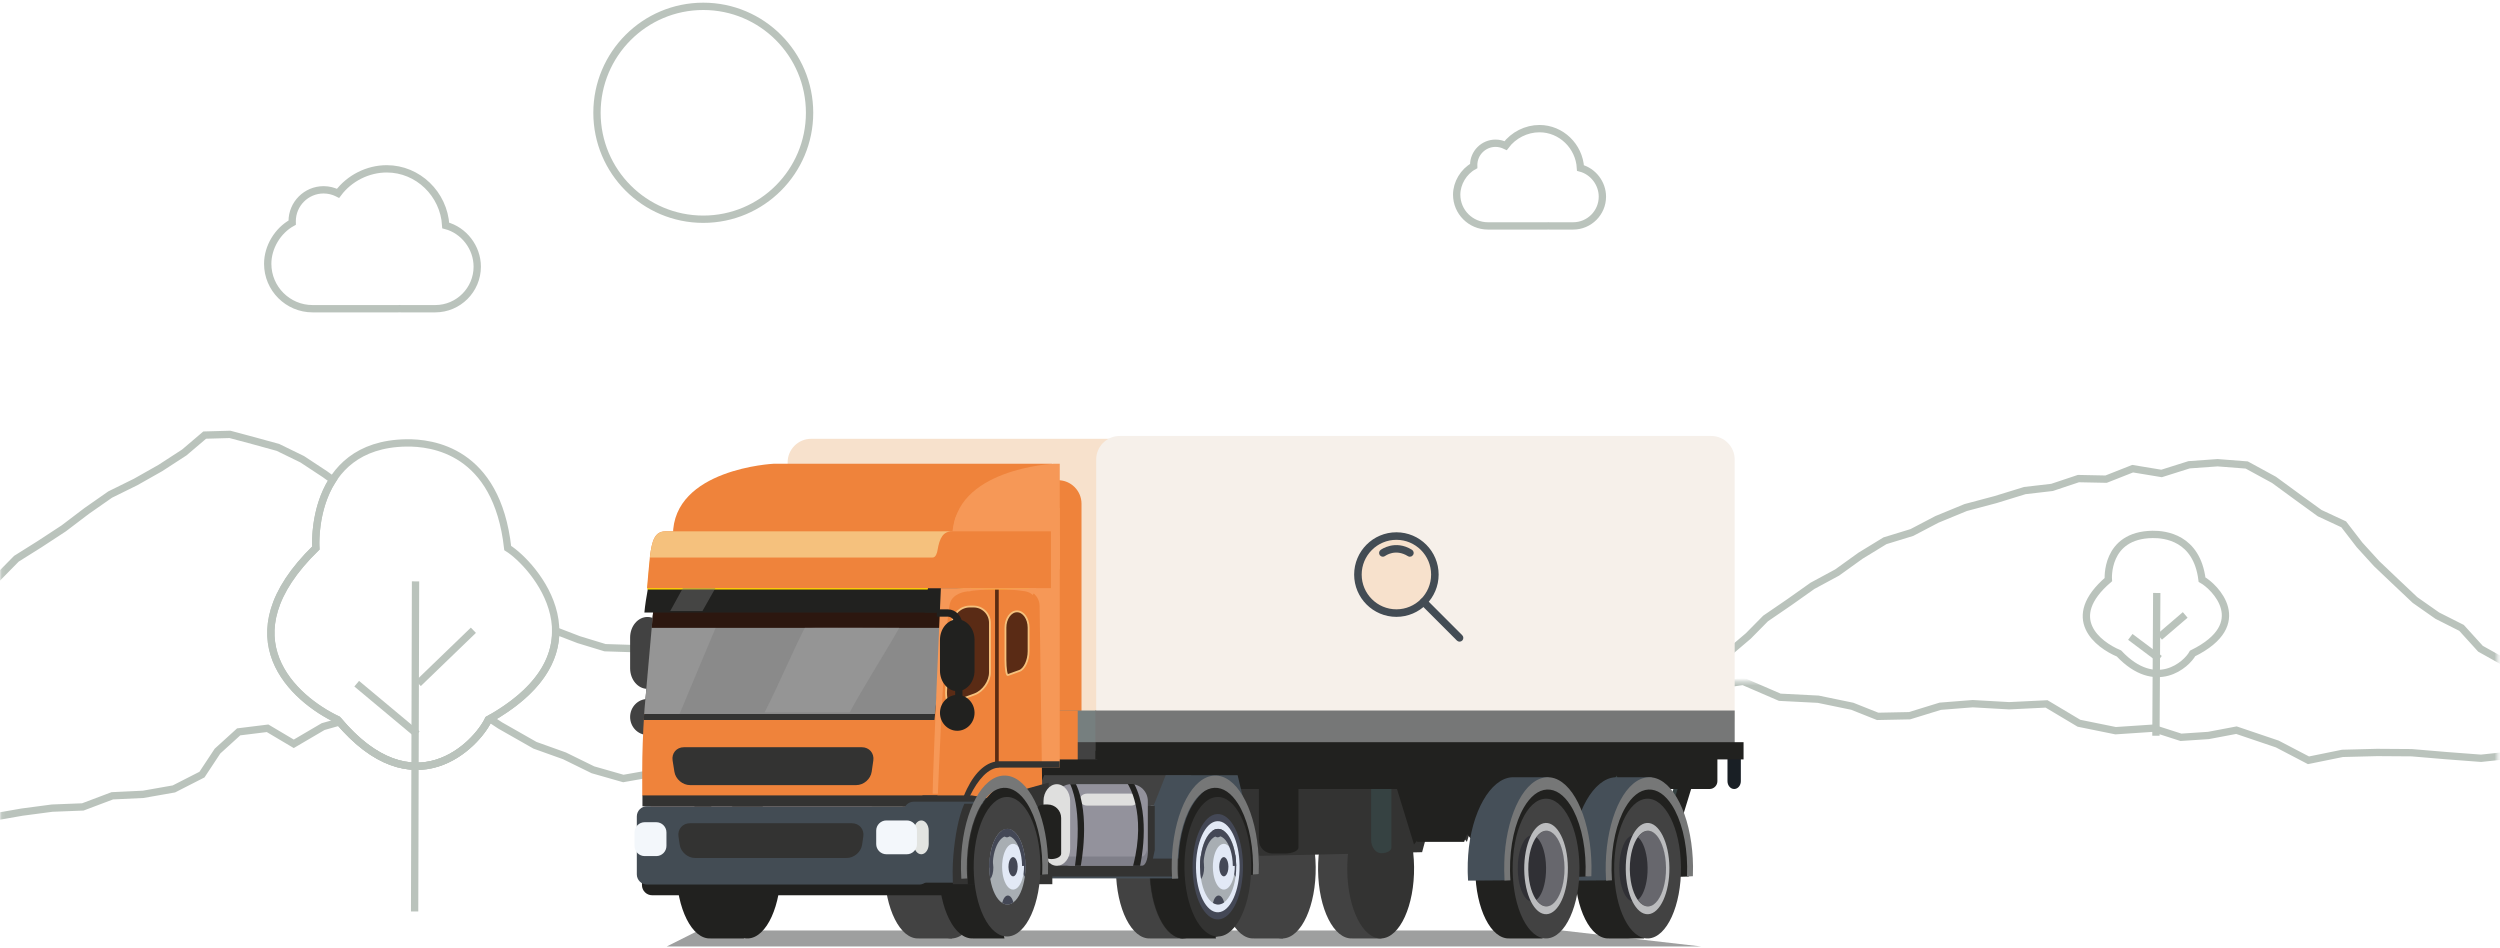 <?xml version="1.0" encoding="UTF-8"?>
<svg width="683px" height="259px" viewBox="0 0 683 259" version="1.1" xmlns="http://www.w3.org/2000/svg" xmlns:xlink="http://www.w3.org/1999/xlink">
    <!-- Generator: Sketch 47 (45396) - http://www.bohemiancoding.com/sketch -->
    <title>search_illustration</title>
    <desc>Created with Sketch.</desc>
    <defs>
        <polygon id="path-1" points="682.339 0 682.339 188.373 0.098 188.373 0.098 3.75565595e-14"></polygon>
        <polygon id="path-3" points="682.339 0.365 682.339 92.989 0.098 92.989 0.098 0.365 682.339 0.365"></polygon>
        <path d="M18.181,0.273 L12.241,0.273 C9.001,0.273 6.061,2.932 3.917,7.248 C2.257,10.584 1.072,14.912 0.588,19.766 L21.787,10.681 C22.429,10.693 23.072,10.707 23.715,10.72 C25.134,10.748 24.533,10.777 25.951,10.804 L25.951,0.273 L25.036,0.273 L18.181,0.273 L18.181,0.273 Z" id="path-5"></path>
    </defs>
    <g id="Style-Guide" stroke="none" stroke-width="1" fill="none" fill-rule="evenodd">
        <g id="FleetOps-Icons" transform="translate(-61, -776)">
            <g id="search_illustration" transform="translate(61, 777)">
                <g>
                    <g id="Group-134">
                        <g id="Group-9" transform="translate(570, 145)" stroke="#BAC3BC" stroke-width="2">
                            <path d="M5.998,12.357 C5.998,12.357 5.03,0.174 18.072,0.001 C21.457,-0.043 30.146,0.853 31.595,12.357 C34.975,14.203 45.44,24.427 29.019,32.522 C27.41,35.504 18.985,43.194 8.896,32.522 C3.101,30.108 -6.237,22.865 5.998,12.357 Z" id="Stroke-9-Copy"></path>
                            <path d="M19.225,16 L19,55" id="Stroke-13-Copy"></path>
                            <path d="M20,28 L27,22" id="Stroke-17-Copy"></path>
                            <path d="M20,34 L12,28" id="Stroke-21-Copy"></path>
                        </g>
                        <g id="Group-3" transform="translate(0, 89.4)">
                            <mask id="mask-2" fill="white">
                                <use xlink:href="#path-1"></use>
                            </mask>
                            <g id="Clip-2"></g>
                            <path d="M90.896,40.687 L88.785,39.161 L82.559,35.062 L75.937,31.832 L69.402,30.032 L62.825,28.273 L55.926,28.469 L50.351,33.211 L43.803,37.462 L37.069,41.271 L30.095,44.712 L23.672,49.197 L17.414,53.948 L10.831,58.259 L4.477,62.247 L-0.89,67.7 L-5.909,73.804 L-13.463,75.519 L-27.941,244.747 L327.199,255.978 L341.218,250.362 L350.008,255.978 L356.177,255.978 L362.345,255.978 L367.953,255.978 L375.803,255.978 L384.775,255.978 L397.966,255.978 L403.841,255.978 L410.57,255.978 L417.87,249.239 L425.15,245.87 L433,248.116 L443.094,255.978 L582.161,255.978 L592.255,255.978 L598.984,255.978 L607.956,255.978 L619.171,255.978 L628.143,250.362 L635.994,246.993 L652.816,246.993 L659.545,245.87 L669.639,243.624 L676.368,243.624 L693.191,244.747 L698.798,243.624 L710.013,241.378 L710.013,195.331 L706.46,102.922 L677.664,86.832 L672.496,81.141 L665.862,77.79 L659.782,73.526 L654.317,68.365 L649.301,63.598 L644.628,58.466 L640.299,52.847 L633.735,49.791 L627.905,45.562 L621.27,40.706 L613.807,36.636 L605.852,36.017 L598.067,36.575 L590.54,38.949 L582.644,37.642 L575.386,40.506 L567.825,40.351 L560.615,42.759 L553.183,43.624 L545.173,46.091 L537.022,48.262 L529.174,51.493 L522.319,55.083 L514.969,57.339 L508.296,61.419 L501.905,66.011 L495.164,69.65 L488.812,74.15 L482.35,78.572 L477.651,83.335 L472.487,87.729 L466.568,90.676 L459.203,92.035 L451.887,88.688 L444.461,85.216 L437.192,81.194 L431.406,76.778 L424.296,75.928 L417.623,74.34 L410.93,75.115 L403.648,74.832 L396.783,81.21 L389.769,86.994 L380.066,89.38 L373.052,89.407 L366.21,91.179 L359.191,89.843 L351.886,91.637 L344.616,93.367 L337.084,93.13 L327.965,91.505 L319.126,89.071 L311.221,88.421 L304.934,83.485 L299.075,78.042 L291.637,74.559 L284.17,77.826 L276.804,80.497 L271.706,83.915 L265.414,84.466 L259.515,89.36 L253.811,94.175 L247.349,97.778 L240.488,100.417 L233.583,102.786 L226.314,104.59 L219.362,101.292 L212.901,99.288 L206.322,97.909 L199.275,98.098 L193.619,93.383 L187.427,90.682 L180.11,88.704 L172.874,86.79 L165.296,86.549 L158.1,84.352 L151.82,81.937 C151.868,89.713 147.401,98.387 133.429,106.206 C130.133,113.14 112.88,131.017 92.218,106.206 C80.35,100.594 61.227,83.756 86.284,59.326 C86.284,59.326 85.558,48.965 90.896,40.687 Z" id="Combined-Shape" stroke="#BAC3BC" stroke-width="2" mask="url(#mask-2)"></path>
                        </g>
                        <g id="Group-6" transform="translate(0, 184.785)">
                            <mask id="mask-4" fill="white">
                                <use xlink:href="#path-3"></use>
                            </mask>
                            <g id="Clip-5"></g>
                            <path d="M92.749,11.45 L88.278,12.719 L80.257,17.426 L73.106,13.181 L65.205,14.16 L59.418,19.419 L55.18,25.835 L47.511,29.749 L39.122,31.226 L30.675,31.629 L22.627,34.666 L14.25,34.996 L6.003,36.088 L-7.24,38.406 L-16.617,37.717 L-22.333,37.211 L-22.333,132.517 L693.19,132.517 L693.19,18.182 L687.27,20.366 L677.824,21.376 L668.319,20.655 L658.853,19.856 L649.407,19.791 L639.96,20.036 L630.677,21.928 L622.163,17.479 L610.992,13.697 L603.351,15.145 L595.841,15.648 L588.116,13.163 L577.984,13.841 L567.972,11.806 L559.122,6.523 L548.897,7.027 L538.958,6.458 L530.079,7.16 L521.692,9.747 L512.977,9.927 L506.04,7.165 L496.726,5.239 L486.246,4.705 L476.198,0.365 L468.897,1.451 L461.753,3.749 L452.702,5.202 L444.646,10.365 L436.348,15.163 L428.298,20.319 L419.616,24.07 L411.017,27.438 L401.63,27.096 L393.117,25.008 L385.224,21.184 L377.593,15.173 L372.293,6.596 L363.728,1.799 L353.928,7.052 L346.045,14.412 L337.777,19.461 L330.423,25.415 L321.815,28.256 L312.468,28.952 L303.804,25.421 L295.947,20.601 L290.056,16.051 L284.201,11.969 L275.312,12.01 L266.483,16.158 L262.849,23.32 L257.449,28.771 L252.016,34.552 L241.002,35.375 L231.948,28.633 L224.119,29.119 L217.285,30.765 L209.178,29.408 L203.521,23.092 L195.272,23.14 L187.323,23.434 L179.02,25.356 L170.295,26.899 L161.982,24.521 L154.215,20.709 L146.165,17.828 L136.626,12.401 L133.866,10.574 C133.722,10.657 133.576,10.739 133.429,10.821 C130.161,17.695 113.175,35.326 92.749,11.45 Z" id="Combined-Shape" stroke="#BAC3BC" stroke-width="2" mask="url(#mask-4)"></path>
                        </g>
                        <path d="M86.284,148.726 C86.284,148.726 84.3,120.406 111.01,120.003 C117.942,119.899 135.737,121.983 138.704,148.726 C145.627,153.017 167.057,176.787 133.429,195.606 C130.133,202.54 112.88,220.417 92.218,195.606 C80.35,189.994 61.227,173.156 86.284,148.726 Z" id="Stroke-9" stroke="#BAC3BC" stroke-width="2"></path>
                        <g id="Group-14" transform="translate(113.273, 157.831)">
                            <path d="M0.669,0.071 L0.416,90.252" id="Fill-11" fill="#FEFEFE"></path>
                            <path d="M0.252,0 L0,90.181" id="Stroke-13" stroke="#BAC3BC" stroke-width="2"></path>
                        </g>
                        <g id="Group-18" transform="translate(113.273, 170.185)">
                            <path d="M0.559,15.17 L15.615,0.643" id="Fill-15" fill="#FEFEFE"></path>
                            <path d="M1,15.527 L16.056,1" id="Stroke-17" stroke="#BAC3BC" stroke-width="2"></path>
                        </g>
                        <g id="Group-22" transform="translate(96.45, 184.785)">
                            <path d="M17.382,14.436 L0.86,0.638" id="Fill-19" fill="#FEFEFE"></path>
                            <path d="M17.522,14.798 L1,1" id="Stroke-21" stroke="#BAC3BC" stroke-width="2"></path>
                        </g>
                        <path d="M221.176,29.812 C221.176,45.872 208.174,58.893 192.135,58.893 C176.099,58.893 163.096,45.872 163.096,29.812 C163.096,13.751 176.099,0.731 192.135,0.731 C208.174,0.731 221.176,13.751 221.176,29.812 Z" id="Stroke-23" stroke="#BAC3BC" stroke-width="2"></path>
                        <path d="M431.785,44.904 C431.436,38.925 426.513,34.145 420.58,34.145 C416.977,34.145 413.489,35.914 411.328,38.8 C411.277,38.776 411.225,38.757 411.174,38.733 C411.043,38.669 410.911,38.609 410.774,38.554 C410.698,38.524 410.623,38.497 410.547,38.47 C410.412,38.423 410.275,38.381 410.136,38.343 C410.06,38.324 409.984,38.302 409.907,38.284 C409.757,38.251 409.605,38.225 409.451,38.202 C409.383,38.192 409.318,38.179 409.251,38.171 C409.03,38.146 408.808,38.132 408.581,38.132 C405.289,38.132 402.609,40.813 402.609,44.11 C402.609,44.194 402.615,44.278 402.621,44.362 L402.621,44.364 C399.862,45.87 397.966,49.026 397.966,52.185 C397.966,56.891 401.789,60.719 406.488,60.719 L422.747,60.719 C422.817,60.719 422.885,60.716 422.955,60.71 L422.995,60.705 L423.084,60.71 C423.152,60.716 423.219,60.719 423.289,60.719 L429.794,60.719 C434.192,60.719 437.773,57.136 437.773,52.729 C437.773,49.082 435.234,45.812 431.785,44.904 Z" id="Stroke-25" stroke="#BAC3BC" stroke-width="2"></path>
                        <path d="M121.773,60.598 C121.27,51.999 114.191,45.126 105.659,45.126 C100.478,45.126 95.461,47.67 92.354,51.822 C92.282,51.784 92.207,51.758 92.134,51.724 C91.944,51.632 91.753,51.545 91.559,51.467 C91.449,51.423 91.34,51.385 91.231,51.347 C91.037,51.278 90.841,51.218 90.64,51.165 C90.531,51.134 90.421,51.104 90.31,51.078 C90.096,51.03 89.877,50.993 89.655,50.959 C89.559,50.945 89.464,50.927 89.367,50.916 C89.05,50.881 88.73,50.858 88.405,50.858 C83.669,50.858 79.819,54.715 79.819,59.457 C79.819,59.578 79.826,59.697 79.833,59.817 L79.833,59.822 C75.865,61.987 73.14,66.525 73.14,71.068 C73.14,77.836 78.637,83.341 85.394,83.341 L108.776,83.341 C108.876,83.341 108.975,83.336 109.073,83.328 L109.133,83.32 L109.26,83.328 C109.358,83.336 109.456,83.341 109.554,83.341 L118.908,83.341 C125.235,83.341 130.383,78.186 130.383,71.851 C130.383,66.606 126.731,61.903 121.773,60.598 Z" id="Stroke-27" stroke="#BAC3BC" stroke-width="2"></path>
                        <polygon id="Fill-29" fill="#767777" opacity="0.7" points="182.146 257.578 464.802 257.578 426.65 253.195 190.871 253.199"></polygon>
                        <path d="M181.61,181.581 C181.61,184.669 179.481,187.196 176.879,187.196 C174.278,187.196 172.149,184.669 172.149,181.581 L172.149,173.171 C172.149,170.083 174.278,167.556 176.879,167.556 C179.481,167.556 181.61,170.083 181.61,173.171 L181.61,181.581 Z" id="Fill-31" fill="#424242"></path>
                        <path d="M181.61,194.88 C181.61,197.58 179.481,199.79 176.879,199.79 C174.278,199.79 172.149,197.58 172.149,194.88 C172.149,192.179 174.278,189.969 176.879,189.969 C179.481,189.969 181.61,192.179 181.61,194.88" id="Fill-33" fill="#424242"></path>
                        <path d="M313.776,217.213 C308.736,217.469 304.749,226.221 304.872,236.759 C304.993,247.3 309.179,255.637 314.22,255.38 L323.36,255.38 L318.123,231.249 L313.776,217.213 Z" id="Fill-35" fill="#424242"></path>
                        <path d="M332.266,235.832 C332.143,225.294 327.957,216.956 322.917,217.213 C317.877,217.468 313.889,226.222 314.012,236.759 C314.134,247.301 318.32,255.637 323.361,255.38 C328.401,255.125 332.388,246.373 332.266,235.832" id="Fill-37" fill="#333332"></path>
                        <path d="M342.126,217.213 C337.086,217.469 333.098,226.221 333.221,236.759 C333.343,247.3 337.529,255.637 342.57,255.38 L350.543,255.38 L346.473,231.249 L342.126,217.213 Z" id="Fill-39" fill="#424242"></path>
                        <path d="M359.448,235.832 C359.326,225.294 355.14,216.956 350.099,217.213 C345.059,217.468 341.072,226.222 341.195,236.759 C341.317,247.301 345.502,255.637 350.543,255.38 C355.584,255.125 359.57,246.373 359.448,235.832" id="Fill-41" fill="#424242"></path>
                        <path d="M369.003,217.213 C363.963,217.469 359.975,226.221 360.098,236.759 C360.22,247.3 364.406,255.637 369.446,255.38 L377.42,255.38 L373.349,231.249 L369.003,217.213 Z" id="Fill-43" fill="#424242"></path>
                        <path d="M386.325,235.832 C386.203,225.294 382.016,216.956 376.976,217.213 C371.936,217.468 367.949,226.222 368.071,236.759 C368.193,247.301 372.379,255.637 377.42,255.38 C382.46,255.125 386.447,246.373 386.325,235.832" id="Fill-45" fill="#333332"></path>
                        <path d="M340.169,235.549 C340.047,225.012 335.86,216.674 330.82,216.931 C325.78,217.186 321.792,225.939 321.915,236.476 C322.037,247.018 326.223,255.355 331.264,255.098 C336.304,254.843 340.291,246.091 340.169,235.549" id="Fill-47" fill="#333332"></path>
                        <polygon id="Fill-49" fill="#333332" points="415.968 225.73 413.279 229.004 411.494 223.185 409.671 217.246 407.02 208.606 404.206 217.78 401.948 225.133 400.758 229.004 398.073 225.73 399.919 219.713 401.909 213.216 405.205 202.472 407.02 204.688 408.833 202.472 412.007 212.816 413.712 218.369"></polygon>
                        <polygon id="Fill-51" fill="#333332" points="444.088 225.73 441.399 229.004 439.614 223.185 437.791 217.246 435.14 208.606 432.326 217.78 430.068 225.133 428.878 229.004 426.193 225.73 428.039 219.713 430.029 213.216 433.325 202.472 435.14 204.688 436.952 202.472 440.127 212.816 441.832 218.369"></polygon>
                        <polygon id="Fill-53" fill="#364242" points="465.372 208.897 462.683 212.173 462.096 210.518 464.718 212.173 462.683 208.606 459.867 217.78 457.61 225.133 456.422 229.004 453.735 225.729 455.582 219.713 457.57 213.217 460.867 202.471 462.683 204.687 464.495 202.471 467.668 212.816 465.991 213.168"></polygon>
                        <path d="M221.596,202.154 C218.068,202.154 215.182,199.264 215.182,195.732 L215.182,125.304 C215.182,121.773 218.068,118.882 221.596,118.882 L431.608,118.882 C435.134,118.882 438.021,121.773 438.021,125.304 L438.021,195.732 C438.021,199.264 435.134,202.154 431.608,202.154 L221.596,202.154 Z" id="Fill-55" fill="#F7E1CC"></path>
                        <path d="M271.185,200.062 C267.658,200.062 264.772,197.172 264.772,193.639 L264.772,136.615 C264.772,133.082 267.658,130.192 271.185,130.192 L289.056,130.192 C292.583,130.192 295.469,133.082 295.469,136.615 L295.469,193.639 C295.469,197.172 292.583,200.062 289.056,200.062 L271.185,200.062 Z" id="Fill-57" fill="#EF833B"></path>
                        <polygon id="Fill-59" fill="#767F7F" points="246.216 204.118 300.048 204.118 300.048 193.113 246.216 193.113"></polygon>
                        <path d="M321.415,204.118 L321.415,222.253 C321.415,223.43 322.376,224.394 323.553,224.394 L442.609,224.394 C443.783,224.394 444.747,223.43 444.747,222.253 L444.747,205.153" id="Fill-61" fill="#21211F"></path>
                        <polygon id="Fill-62" fill="#333332" points="394.162 210.868 390.41 224.81 388.52 231.816 344.104 232.822 334.547 210.868"></polygon>
                        <path d="M374.585,228.411 C374.585,230.437 375.83,232.095 377.352,232.095 C378.874,232.095 380.119,231.43 380.119,230.616 L380.119,225.453 L380.119,214.556 C380.119,212.529 378.874,210.872 377.352,210.872 C375.83,210.872 374.585,212.529 374.585,214.556 L374.585,228.411 Z" id="Fill-63" fill="#364242"></path>
                        <path d="M281.226,204.118 L281.226,212.416 C281.226,213.594 282.188,214.557 283.363,214.557 L467.053,214.557 C468.23,214.557 469.192,213.594 469.192,212.416 L469.192,205.153" id="Fill-64" fill="#21211F"></path>
                        <path d="M383.711,204.118 L383.711,212.416 C383.711,213.594 384.673,214.557 385.848,214.557 L457.67,214.557 C458.845,214.557 460.076,213.633 460.404,212.502 L462.537,205.153" id="Fill-65" fill="#21211F"></path>
                        <path d="M471.948,204.118 L471.948,212.416 C471.948,213.594 472.769,214.557 473.774,214.557 C474.777,214.557 475.599,213.594 475.599,212.416 L475.599,205.153" id="Fill-66" fill="#191F25"></path>
                        <path d="M305.896,201.377 C302.369,201.377 299.483,198.488 299.483,194.954 L299.483,124.527 C299.483,120.995 302.369,118.106 305.896,118.106 L467.504,118.106 C471.032,118.106 473.917,120.995 473.917,124.527 L473.917,194.954 C473.917,198.488 471.032,201.377 467.504,201.377 L305.896,201.377 Z" id="Fill-67" fill="#F6F0EA"></path>
                        <polygon id="Fill-68" fill="#21211F" points="388.991 226.437 386.303 229.713 384.221 222.918 382.429 217.083 379.173 206.463 382.636 207.256 384.832 212.88 386.529 218.417"></polygon>
                        <polygon id="Fill-69" fill="#21211F" points="400 229.004 409.06 205.688 380.066 205.756 383.323 216.374 385.115 222.21 387.198 229.004"></polygon>
                        <polygon id="Fill-70" fill="#21211F" points="417.76 225.73 415.071 229.004 413.287 223.185 411.464 217.246 408.813 208.606 405.998 217.78 403.741 225.133 402.551 229.004 399.865 225.73 401.712 219.713 403.702 213.216 406.997 202.472 408.813 204.688 410.625 202.472 413.799 212.816 415.504 218.369"></polygon>
                        <polygon id="Fill-71" fill="#21211F" points="464.718 205.755 461.26 217.034 459.059 224.205 457.587 229.004 454.897 225.729 456.937 219.076 458.905 212.659 462.032 202.472"></polygon>
                        <polygon id="Fill-72" fill="#21211F" points="445.677 225.73 442.988 229.004 441.156 223.027 439.337 217.096 436.328 207.294 433.387 216.893 431.193 224.033 429.67 229.004 426.979 225.73 429.059 218.96 431.025 212.55 434.114 202.472 436.328 205.174 438.542 202.472 441.681 212.706 443.385 218.26"></polygon>
                        <path d="M441.683,210.868 C440.817,212.149 439.552,214.168 438.858,215.802 L441.156,223.027 C441.77,221.221 443.005,219.068 443.867,217.717 L441.683,210.868 Z" id="Fill-73" fill="#364242"></path>
                        <polygon id="Fill-74" fill="#21211F" points="353.94 209.459 466.731 209.459 466.731 206.467 353.94 206.467"></polygon>
                        <path d="M411.95,217.213 C406.91,217.469 402.922,226.221 403.045,236.759 C403.167,247.3 407.353,255.637 412.394,255.38 L421.437,255.38 L411.95,217.213" id="Fill-75" fill="#21211F"></path>
                        <path d="M423.201,211.343 L418.484,214.702 C416.093,214.825 416.584,216.642 414.863,219.595 C414.054,220.985 413.347,222.63 412.771,224.465 C411.655,228.008 411.027,232.267 411.079,236.82 C411.091,237.732 411.128,238.629 411.191,239.508 L401.075,239.588 C401.031,238.918 401.002,238.231 400.985,237.54 C400.981,237.327 400.976,237.112 400.974,236.899 C400.956,235.429 401,233.988 401.102,232.581 C401.945,220.826 407.216,211.649 413.092,211.352 L423.201,211.343 Z" id="Fill-76" fill="#454F58"></path>
                        <path d="M439.148,217.213 C434.108,217.469 430.121,226.221 430.243,236.759 C430.365,247.3 434.551,255.637 439.592,255.38 L449.173,255.38 C449.173,255.38 441.627,221.763 441.627,221.483 C441.627,221.204 439.148,217.213 439.148,217.213" id="Fill-77" fill="#21211F"></path>
                        <path d="M451.405,211.343 L446.688,214.702 C444.297,214.825 444.788,216.642 443.067,219.595 C442.258,220.985 441.552,222.63 440.975,224.465 C439.859,228.008 439.231,232.267 439.283,236.82 C439.295,237.732 439.332,238.629 439.395,239.508 L429.279,239.588 C429.235,238.918 429.206,238.231 429.189,237.54 C429.185,237.327 429.18,237.112 429.178,236.899 C429.16,235.429 429.204,233.988 429.306,232.581 C430.149,220.826 435.42,211.649 441.296,211.352 L451.405,211.343 Z" id="Fill-78" fill="#454F58"></path>
                        <path d="M429.502,218.947 C427.716,216.172 425.495,212.905 423.103,213.027 C420.71,213.149 417.069,216.639 415.351,219.592 C412.974,223.672 411.487,229.911 411.567,236.819 C411.578,237.732 411.595,240.327 411.658,241.203 L414.086,241.08 C414.006,240.209 413.979,237.613 413.969,236.696 C413.864,227.561 417.331,219.949 421.703,219.727 C426.072,219.504 429.715,226.755 429.822,235.891 C429.832,236.807 429.806,237.709 429.746,238.589 L433.634,238.465 C433.675,237.583 433.692,236.682 433.683,235.77 C433.601,228.861 431.97,222.781 429.502,218.947" id="Fill-79" fill="#21211F"></path>
                        <path d="M431.508,235.832 C431.386,225.294 427.199,216.956 422.159,217.213 C417.119,217.468 413.131,226.222 413.255,236.759 C413.377,247.301 417.562,255.637 422.604,255.38 C427.644,255.125 431.631,246.373 431.508,235.832" id="Fill-80" fill="#424242"></path>
                        <path d="M422.548,250.72 C418.744,250.914 415.575,244.6 415.483,236.646 C415.39,228.693 418.41,222.066 422.213,221.873 C426.018,221.681 429.188,227.992 429.28,235.945 C429.373,243.899 426.354,250.527 422.548,250.72" id="Fill-81" fill="#424242"></path>
                        <path d="M427.532,236.048 C427.544,237.098 427.482,238.111 427.352,239.07 C426.921,242.313 425.752,244.93 424.237,246.049 C423.757,246.403 423.242,246.608 422.707,246.636 C422.172,246.663 421.655,246.509 421.168,246.205 C419.648,245.258 418.429,242.82 417.911,239.682 C417.749,238.697 417.654,237.648 417.642,236.55 C417.629,235.453 417.698,234.395 417.837,233.395 C418.286,230.182 419.46,227.609 420.972,226.522 C421.442,226.182 421.944,225.985 422.466,225.958 C422.989,225.931 423.495,226.077 423.971,226.369 C425.529,227.315 426.772,229.821 427.281,233.042 C427.432,233.988 427.519,234.998 427.532,236.048" id="Fill-82" fill="#67676D"></path>
                        <path d="M422.387,236.069 C422.398,236.985 422.351,237.871 422.252,238.711 C421.918,241.542 421.008,243.826 419.822,244.796 C419.449,245.105 419.046,245.282 418.627,245.305 C418.209,245.326 417.805,245.19 417.423,244.922 C416.235,244.088 415.277,241.952 414.869,239.209 C414.74,238.346 414.665,237.43 414.653,236.47 C414.642,235.51 414.696,234.586 414.802,233.711 C415.149,230.906 416.064,228.661 417.246,227.716 C417.612,227.422 418.004,227.25 418.414,227.23 C418.822,227.209 419.218,227.339 419.591,227.595 C420.81,228.426 421.786,230.623 422.189,233.441 C422.308,234.267 422.376,235.152 422.387,236.069" id="Fill-83" fill="#303035"></path>
                        <path d="M419.323,236.236 C419.325,236.503 419.309,236.761 419.277,237.006 C419.167,237.83 418.87,238.495 418.483,238.778 C418.361,238.868 418.229,238.921 418.093,238.927 C417.957,238.933 417.826,238.894 417.701,238.816 C417.314,238.573 417.004,237.951 416.871,237.153 C416.83,236.903 416.806,236.635 416.803,236.355 C416.799,236.077 416.817,235.807 416.853,235.554 C416.967,234.736 417.266,234.082 417.652,233.807 C417.771,233.722 417.899,233.671 418.032,233.665 C418.165,233.659 418.294,233.696 418.414,233.771 C418.813,234.013 419.129,234.652 419.259,235.47 C419.297,235.712 419.319,235.969 419.323,236.236" id="Fill-84" fill="#303035"></path>
                        <path d="M434.569,231.388 C433.455,219.731 428.454,211.054 422.578,211.353 C416.702,211.652 411.908,220.827 411.065,232.583 C410.963,233.986 410.92,235.431 410.937,236.9 C410.948,237.808 410.982,238.708 411.039,239.588 L412.65,239.506 C412.587,238.629 412.549,237.731 412.539,236.819 C412.458,229.911 413.946,223.672 416.322,219.592 C418.042,216.639 420.224,214.824 422.616,214.703 C425.01,214.581 427.23,216.172 429.016,218.947 C431.484,222.781 433.115,228.861 433.196,235.769 C433.206,236.682 433.189,237.584 433.146,238.465 L431.933,238.526 L434.759,238.383 C434.794,237.497 434.808,236.596 434.797,235.688 C434.78,234.218 434.703,232.78 434.569,231.388" id="Fill-85" fill="#767777"></path>
                        <path d="M424.12,246.043 C423.641,246.396 423.126,246.603 422.591,246.63 C422.056,246.658 421.539,246.503 421.053,246.2 C419.533,245.252 418.314,242.814 417.796,239.677 C417.633,238.692 417.539,237.643 417.527,236.545 C417.513,235.446 417.584,234.388 417.723,233.389 C418.17,230.176 419.345,227.603 420.858,226.516 C421.326,226.176 421.829,225.979 422.351,225.952 C422.874,225.926 423.38,226.072 423.856,226.364 C425.413,227.307 426.657,229.815 427.167,233.036 C427.317,233.983 427.404,234.993 427.416,236.043 C427.428,237.092 427.367,238.106 427.237,239.065 C426.807,242.308 425.637,244.924 424.12,246.043 M422.236,223.83 C418.949,223.997 416.339,229.725 416.419,236.599 C416.498,243.474 419.238,248.93 422.526,248.764 C425.815,248.596 428.424,242.868 428.345,235.992 C428.264,229.119 425.524,223.663 422.236,223.83" id="Fill-86" fill="#BBBCBE"></path>
                        <polygon id="Fill-87" fill="#21211F" points="313.377 213.195 304.018 213.195 299.886 205.978 317.511 205.978"></polygon>
                        <polygon id="Fill-88" fill="#21211F" points="322.203 208.823 298.216 208.823 296.945 205.689 323.475 205.689"></polygon>
                        <path d="M457.238,218.947 C455.453,216.172 453.231,212.905 450.839,213.027 C448.446,213.149 444.805,216.639 443.087,219.592 C440.711,223.672 439.222,229.911 439.303,236.819 C439.313,237.732 439.331,240.327 439.393,241.203 L441.822,241.08 C441.743,240.209 441.716,237.613 441.704,236.696 C441.599,227.561 445.068,219.949 449.438,219.727 C453.809,219.504 457.45,226.755 457.557,235.891 C457.568,236.807 457.542,237.709 457.483,238.589 L461.37,238.465 C461.412,237.583 461.428,236.682 461.418,235.77 C461.338,228.861 459.707,222.781 457.238,218.947" id="Fill-89" fill="#21211F"></path>
                        <path d="M459.244,235.832 C459.123,225.294 454.936,216.956 449.896,217.213 C444.856,217.468 440.868,226.222 440.991,236.759 C441.113,247.301 445.299,255.637 450.34,255.38 C455.38,255.125 459.366,246.373 459.244,235.832" id="Fill-90" fill="#424242"></path>
                        <path d="M450.285,250.72 C446.481,250.914 443.311,244.6 443.218,236.646 C443.126,228.693 446.146,222.066 449.95,221.873 C453.754,221.681 456.924,227.992 457.016,235.945 C457.108,243.899 454.089,250.527 450.285,250.72" id="Fill-91" fill="#424242"></path>
                        <path d="M455.268,236.048 C455.281,237.098 455.218,238.111 455.089,239.07 C454.658,242.313 453.488,244.93 451.972,246.049 C451.493,246.403 450.978,246.608 450.442,246.636 C449.907,246.663 449.391,246.509 448.904,246.205 C447.385,245.258 446.165,242.82 445.648,239.682 C445.484,238.697 445.39,237.648 445.379,236.55 C445.365,235.453 445.435,234.395 445.574,233.395 C446.022,230.182 447.197,227.609 448.708,226.522 C449.177,226.182 449.681,225.985 450.202,225.958 C450.725,225.931 451.231,226.077 451.707,226.369 C453.265,227.315 454.508,229.821 455.018,233.042 C455.168,233.988 455.255,234.998 455.268,236.048" id="Fill-92" fill="#67676D"></path>
                        <path d="M450.124,236.069 C450.135,236.985 450.088,237.871 449.987,238.711 C449.654,241.542 448.744,243.826 447.559,244.796 C447.184,245.105 446.783,245.282 446.363,245.305 C445.945,245.326 445.541,245.19 445.16,244.922 C443.97,244.088 443.014,241.952 442.604,239.209 C442.476,238.346 442.401,237.43 442.39,236.47 C442.379,235.51 442.431,234.586 442.539,233.711 C442.886,230.906 443.8,228.661 444.982,227.716 C445.349,227.422 445.741,227.25 446.149,227.23 C446.558,227.209 446.955,227.339 447.327,227.595 C448.546,228.426 449.522,230.623 449.924,233.441 C450.043,234.267 450.113,235.152 450.124,236.069" id="Fill-93" fill="#303035"></path>
                        <path d="M447.058,236.236 C447.062,236.503 447.046,236.761 447.014,237.006 C446.902,237.83 446.605,238.495 446.219,238.778 C446.097,238.868 445.965,238.921 445.829,238.927 C445.692,238.933 445.561,238.894 445.438,238.816 C445.051,238.573 444.74,237.951 444.608,237.153 C444.566,236.903 444.543,236.635 444.539,236.355 C444.536,236.077 444.554,235.807 444.59,235.554 C444.703,234.736 445.003,234.082 445.388,233.807 C445.507,233.722 445.635,233.671 445.769,233.665 C445.902,233.659 446.03,233.696 446.151,233.771 C446.548,234.013 446.865,234.652 446.994,235.47 C447.034,235.712 447.055,235.969 447.058,236.236" id="Fill-94" fill="#303035"></path>
                        <path d="M462.305,231.388 C461.19,219.731 456.189,211.054 450.314,211.353 C444.437,211.652 439.645,220.827 438.801,232.583 C438.699,233.986 438.656,235.431 438.674,236.9 C438.684,237.808 438.718,238.708 438.776,239.588 L440.386,239.506 C440.323,238.629 440.285,237.731 440.274,236.819 C440.194,229.911 441.683,223.672 444.059,219.592 C445.778,216.639 447.96,214.824 450.353,214.703 C452.745,214.581 454.967,216.172 456.752,218.947 C459.221,222.781 460.852,228.861 460.931,235.769 C460.942,236.682 460.926,237.584 460.883,238.465 L459.669,238.526 L462.495,238.383 C462.53,237.497 462.544,236.596 462.534,235.688 C462.516,234.218 462.44,232.78 462.305,231.388" id="Fill-95" fill="#767777"></path>
                        <path d="M451.857,246.043 C451.378,246.396 450.863,246.603 450.328,246.63 C449.792,246.658 449.276,246.503 448.789,246.2 C447.27,245.252 446.049,242.814 445.532,239.677 C445.37,238.692 445.276,237.643 445.262,236.545 C445.25,235.446 445.319,234.388 445.459,233.389 C445.907,230.176 447.081,227.603 448.594,226.516 C449.063,226.176 449.564,225.979 450.088,225.952 C450.611,225.926 451.116,226.072 451.593,226.364 C453.15,227.307 454.393,229.815 454.904,233.036 C455.053,233.983 455.14,234.993 455.152,236.043 C455.164,237.092 455.103,238.106 454.973,239.065 C454.543,242.308 453.374,244.924 451.857,246.043 M449.972,223.83 C446.685,223.997 444.075,229.725 444.155,236.599 C444.235,243.474 446.973,248.93 450.262,248.764 C453.55,248.596 456.16,242.868 456.08,235.992 C455.999,229.119 453.261,223.663 449.972,223.83" id="Fill-96" fill="#BBBCBE"></path>
                        <polygon id="Fill-97" fill="#424242" points="245.454 206.467 299.804 206.467 299.804 201.761 245.454 201.761"></polygon>
                        <polygon id="Fill-98" fill="#767777" points="299.24 204.118 473.918 204.118 473.918 193.113 299.24 193.113"></polygon>
                        <polygon id="Fill-99" fill="#EF833B" points="240.602 193.113 240.602 201.761 240.083 201.761 240.083 206.467 294.433 206.467 294.433 204.118 294.433 201.761 294.433 193.113"></polygon>
                        <polygon id="Fill-100" fill="#21211F" points="299.24 206.47 476.341 206.47 476.341 201.766 299.24 201.766"></polygon>
                        <polygon id="Fill-101" fill="#424242" points="325.407 210.787 285.274 210.787 281.838 219.164 327.409 219.164"></polygon>
                        <path d="M193.67,217.213 C188.63,217.469 184.642,226.221 184.766,236.759 C184.888,247.3 189.073,255.637 194.114,255.38 L203.254,255.38 L198.017,231.249 L193.67,217.213 Z" id="Fill-102" fill="#21211F"></path>
                        <path d="M213.325,235.832 C213.203,225.294 209.016,216.956 203.976,217.213 C198.936,217.468 194.949,226.222 195.072,236.759 C195.194,247.301 199.379,255.637 204.42,255.38 C209.461,255.125 213.447,246.373 213.325,235.832" id="Fill-103" fill="#21211F"></path>
                        <path d="M250.544,217.213 C245.504,217.469 241.516,226.221 241.639,236.759 C241.762,247.3 245.947,255.637 250.987,255.38 L260.128,255.38 L254.89,231.249 L250.544,217.213 Z" id="Fill-104" fill="#424242"></path>
                        <path d="M269.033,235.832 C268.911,225.294 264.724,216.956 259.684,217.213 C254.644,217.468 250.656,226.222 250.779,236.759 C250.901,247.301 255.087,255.637 260.128,255.38 C265.168,255.125 269.155,246.373 269.033,235.832" id="Fill-105" fill="#424242"></path>
                        <path d="M323.046,217.213 C318.006,217.469 314.018,226.221 314.141,236.759 C314.263,247.3 318.449,255.637 323.49,255.38 L332.208,255.38 L323.046,217.213 Z" id="Fill-106" fill="#21211F"></path>
                        <path d="M265.391,217.213 C260.351,217.469 256.363,226.221 256.486,236.759 C256.609,247.3 260.794,255.637 265.835,255.38 L274.422,255.38 L265.391,217.213" id="Fill-107" fill="#21211F"></path>
                        <path d="M293.877,224.663 C293.877,226.013 294.98,227.12 296.331,227.12 L296.959,227.12 C298.307,227.12 299.411,226.454 299.411,225.64 L299.411,221.705 L299.411,214.634 C299.411,213.283 298.307,212.178 296.959,212.178 L296.331,212.178 C294.98,212.178 293.877,213.283 293.877,214.634 L293.877,224.663 Z" id="Fill-108" fill="#424242"></path>
                        <path d="M178.162,222.187 C176.631,222.187 175.379,223.44 175.379,224.973 L175.379,240.798 C175.379,242.331 176.631,243.585 178.162,243.585 L269.57,243.585 C271.1,243.585 272.352,242.331 272.352,240.798 L272.352,224.973 C272.352,223.44 271.1,222.187 269.57,222.187 L178.162,222.187 Z" id="Fill-109" fill="#21211F"></path>
                        <path d="M287.339,154.495 L287.339,125.696 L211.338,125.696 C211.338,125.696 183.837,127.051 183.851,145.213 C183.858,156.164 194.33,158.235 194.33,158.235 L287.339,154.495 Z" id="Fill-110" fill="#EF833B"></path>
                        <path d="M252.567,145.147 L260.345,219.334 L177.77,219.334 L175.462,216.309 C175.461,214.851 175.454,213.818 175.454,209.362 C175.454,204.876 175.638,199.607 175.989,194.062 C176.015,193.648 177.793,194.4 177.822,193.986 L182.075,164.725 L178.897,160.893 C179.706,152.316 182.686,147.244 185.104,146.641 C192.147,144.887 228.887,145.147 252.567,145.147" id="Fill-111" fill="#EF833B"></path>
                        <path d="M258.556,167.337 L255.282,195.712 L175.868,195.712 C175.895,195.297 175.921,194.882 175.951,194.467 L176.728,185.673 L177.924,172.175 L178.437,166.375 L178.439,166.358 L179.751,166.358 C180.152,166.358 180.375,166.123 180.265,167.337 L258.556,167.337 Z" id="Fill-112" fill="#333332"></path>
                        <path d="M258.677,165.69 L255.405,194.064 L175.99,194.064 C176.017,193.65 176.042,193.234 176.073,192.82 L176.85,184.025 L178.046,170.528 L178.559,164.727 L178.56,164.711 L179.872,164.711 C180.274,164.711 180.498,164.476 180.388,165.69 L258.677,165.69 Z" id="Fill-113" fill="#8A8A8A"></path>
                        <path d="M197.55,165.69 C195.096,171.466 189.067,185.888 185.653,194.064 L175.99,194.064 C176.017,193.65 176.042,193.234 176.073,192.82 L176.85,184.025 L178.045,170.528 L178.558,164.727 L178.56,164.711 L179.872,164.711 C180.274,164.711 180.498,164.476 180.388,165.69 L197.55,165.69 Z" id="Fill-114" fill="#C7C7C7" opacity="0.185"></path>
                        <path d="M256.897,165.69 L256.774,170.528 L178.045,170.528 L178.558,164.727 L178.56,164.711 L179.872,164.711 C180.274,164.711 180.498,164.476 180.388,165.69 L256.897,165.69 Z" id="Fill-115" fill="#2C170F"></path>
                        <path d="M260.625,155.529 L260.625,156.786 L257.236,160.057 L255.766,166.339 L176.048,166.339 C176.463,161.924 177.47,157.83 177.904,154.583 C177.904,155.907 260.625,155.529 260.625,155.529" id="Fill-116" fill="#21211F"></path>
                        <polygon id="Fill-117" fill="#333332" points="254.652 219.295 262.693 219.295 265.487 216.302 251.962 216.302 175.516 216.302 175.516 219.295 185.537 219.295"></polygon>
                        <path d="M176.76,219.264 C175.23,219.264 173.978,220.517 173.978,222.05 L173.978,237.875 C173.978,239.408 175.23,240.662 176.76,240.662 L251.124,240.662 C252.655,240.662 253.907,239.408 253.907,237.875 L253.907,222.05 C253.907,220.517 252.655,219.264 251.124,219.264 L176.76,219.264 Z" id="Fill-118" fill="#434C54"></path>
                        <path d="M176.131,223.627 C174.602,223.627 173.349,224.88 173.349,226.412 L173.349,230.099 C173.349,231.631 174.602,232.886 176.131,232.886 L179.291,232.886 C180.822,232.886 182.074,231.631 182.074,230.099 L182.074,226.412 C182.074,224.88 180.822,223.627 179.291,223.627 L176.131,223.627 Z" id="Fill-119" fill="#F3F7FB"></path>
                        <path d="M287.338,144.516 L287.338,160.057 L176.847,160.057 C177.817,149.767 177.638,144.516 181.91,144.516 C190.872,144.516 258.93,144.511 287.338,144.516" id="Fill-120" fill="#FCD402"></path>
                        <path d="M289.527,154.495 L289.527,125.696 L287.836,125.696 C287.836,125.696 260.336,127.051 260.348,145.213 C260.357,156.164 270.829,158.235 270.829,158.235 L289.527,154.495 Z" id="Fill-121" fill="#F69857"></path>
                        <path d="M289.527,137.812 L289.527,153.355 L259.355,153.355 C260.324,143.065 260.144,137.812 264.415,137.812 L289.527,137.812 Z" id="Fill-122" fill="#F69857"></path>
                        <path d="M281.236,208.645 L289.527,208.645 L289.527,145.215 C288.859,145.215 281.869,145.215 281.236,145.214 L281.236,208.645 Z" id="Fill-123" fill="#F69857"></path>
                        <polygon id="Fill-124" fill="#FEFEFE" points="257.144 214.6 263.554 214.6 263.554 206.482 257.144 206.482"></polygon>
                        <polygon id="Fill-125" fill="#454F58" points="338.116 210.787 318.465 210.787 315.149 219.164 295.98 219.164 253.267 219.164 255.335 238.986 340.119 238.986 340.119 219.164"></polygon>
                        <polygon id="Fill-126" fill="#333332" points="310.654 235.882 314.48 235.882 315.482 231.249 315.482 219.164 310.654 219.164"></polygon>
                        <path d="M284.441,156.784 L284.441,155.529 C284.441,155.529 254.299,155.907 254.402,154.577 C253.967,157.825 252.962,161.926 252.547,166.339 L258.741,166.339 L260.21,160.057 L284.441,156.784 Z" id="Fill-127" fill="#21211F"></path>
                        <path d="M256.108,220.544 L256.108,205.518 C256.108,203.066 256.206,199.055 256.326,196.607 L257.901,164.51 C258.02,162.061 260.123,160.057 262.572,160.057 L279.502,160.057 C281.951,160.057 283.982,162.063 284.018,164.515 L284.787,218.843" id="Fill-128" fill="#EF833B"></path>
                        <path d="M265.995,164.708 C268.444,164.708 270.448,166.715 270.448,169.168 L270.448,182.701 C270.448,185.154 268.565,187.848 266.264,188.689 L265.484,188.973 C263.183,189.814 260.586,190.764 259.71,191.083 C258.835,191.403 258.294,189.664 258.507,187.22 L259.027,181.275 C259.241,178.832 259.59,174.834 259.803,172.391 L260.085,169.15 C260.3,166.707 262.478,164.708 264.927,164.708 L265.995,164.708 Z" id="Fill-129" fill="#5A2B15"></path>
                        <path d="M265.995,164.708 C268.444,164.708 270.448,166.715 270.448,169.168 L270.448,182.701 C270.448,185.154 268.565,187.848 266.264,188.689 L265.484,188.973 C263.183,189.814 260.586,190.764 259.71,191.083 C258.835,191.403 258.294,189.664 258.507,187.22 L259.027,181.275 C259.241,178.832 259.59,174.834 259.803,172.391 L260.085,169.15 C260.3,166.707 262.478,164.708 264.927,164.708 L265.995,164.708 Z" id="Stroke-130" stroke="#F5C17D" stroke-width="0.5"></path>
                        <path d="M272.352,160.057 L272.352,208.646" id="Stroke-131" stroke="#5A2B12"></path>
                        <path d="M273.054,206.97 C269.707,206.97 266.545,209.667 264.153,214.569 C263.46,215.986 262.854,217.546 262.343,219.22 L263.84,219.22 C264.194,218.228 264.586,217.288 265.015,216.407 C267.177,211.983 270.032,208.709 273.054,208.709 L289.527,208.709 L289.527,206.97 L273.054,206.97 Z" id="Fill-132" fill="#333332"></path>
                        <polygon id="Fill-133" fill="#333332" points="278.469 219.295 286.509 219.295 286.509 212.8 270.648 217.209 265.488 216.302 252.015 216.302 252.015 219.295 262.036 219.295"></polygon>
                    </g>
                    <g id="Group-137" transform="translate(261, 208)">
                        <mask id="mask-6" fill="white">
                            <use xlink:href="#path-5"></use>
                        </mask>
                        <g id="Clip-136"></g>
                        <path d="M24.121,0.273 L12.241,0.273 C9.001,0.273 6.061,2.932 3.917,7.248 L3.917,7.248 C2.257,10.584 1.072,14.912 0.588,19.766 L0.588,19.766 L21.787,10.681 C22.429,10.693 23.072,10.707 23.715,10.72 L23.715,10.72 C25.134,10.748 24.533,10.777 25.951,10.804 L25.951,10.804 L25.951,0.273 L24.121,0.273 Z" id="Fill-135" mask="url(#mask-6)"></path>
                    </g>
                    <g id="Group-258" transform="translate(176, 144)">
                        <polygon id="Fill-138" fill="#333332" points="163.821 89.576 163.821 94.476 91.385 94.476 76.097 89.576"></polygon>
                        <path d="M108.73,87.486 C108.323,82.627 107.241,78.246 105.691,74.788 L101.112,74.788 C103.486,77.304 105.262,81.934 105.874,87.486 C106.029,88.87 106.108,90.308 106.108,91.788 C106.108,92.377 106.096,92.959 106.068,93.536 C106.056,93.85 106.039,94.167 106.017,94.476 L108.839,94.476 C108.85,94.246 108.86,94.016 108.87,93.782 C108.894,93.126 108.908,92.458 108.908,91.788 C108.908,90.32 108.848,88.882 108.73,87.486" id="Fill-140" fill="#333332"></path>
                        <path d="M73.649,74.019 C72.12,74.019 70.871,75.271 70.871,76.801 L70.871,93.366 C70.871,94.895 72.12,96.148 73.649,96.148 L91.664,96.148 C93.193,96.148 94.443,94.895 94.443,93.366 L94.443,76.801 C94.443,75.271 93.193,74.019 91.664,74.019 L73.649,74.019 Z" id="Fill-142" fill="#434C54"></path>
                        <path d="M84.263,93.318 C84.263,94.022 84.279,94.726 84.303,95.416 C84.313,95.663 84.325,96.324 84.337,96.565 L111.496,96.566 C111.49,96.468 111.496,93.771 111.496,93.771 C111.496,93.771 108.489,88.094 106.38,74.587 L87.451,74.587 C85.819,78.226 84.88,83.674 84.451,88.789 C84.327,90.258 84.263,91.773 84.263,93.318" id="Fill-144" fill="#333332"></path>
                        <path d="M75.698,79.142 C74.582,79.142 73.67,80.393 73.67,81.922 L73.67,85.603 C73.67,87.132 74.582,88.385 75.698,88.385 C76.812,88.385 77.725,87.132 77.725,85.603 L77.725,81.922 C77.725,80.393 76.812,79.142 75.698,79.142" id="Fill-146" fill="#E2E4E1"></path>
                        <path d="M163.814,74.469 C162.031,71.699 159.812,68.437 157.423,68.56 C155.033,68.681 151.397,72.165 149.682,75.113 C147.308,79.186 145.823,85.415 145.903,92.311 C145.914,93.223 145.931,95.814 145.993,96.689 L148.418,96.566 C148.339,95.696 148.312,93.104 148.301,92.189 C148.195,83.069 151.659,75.47 156.025,75.248 C160.389,75.026 164.025,82.264 164.132,91.385 C164.143,92.3 164.117,93.2 164.058,94.078 L167.94,93.955 C167.981,93.075 167.998,92.175 167.988,91.264 C167.907,84.366 166.279,78.297 163.814,74.469" id="Fill-148" fill="#21211F"></path>
                        <path d="M165.817,91.326 C165.695,80.806 161.514,72.482 156.481,72.739 C151.448,72.993 147.465,81.732 147.588,92.252 C147.71,102.776 151.89,111.099 156.925,110.842 C161.958,110.587 165.938,101.85 165.817,91.326" id="Fill-150" fill="#333332"></path>
                        <path d="M156.869,106.19 C153.07,106.384 149.905,100.08 149.812,92.139 C149.72,84.199 152.737,77.583 156.535,77.39 C160.334,77.198 163.5,83.5 163.592,91.439 C163.685,99.379 160.668,105.997 156.869,106.19" id="Fill-152" fill="#444856"></path>
                        <path d="M156.846,104.236 C153.564,104.402 150.828,98.955 150.748,92.091 C150.667,85.23 153.275,79.511 156.558,79.344 C159.841,79.177 162.578,84.624 162.657,91.486 C162.737,98.35 160.13,104.07 156.846,104.236" id="Fill-154" fill="#E2E9F6"></path>
                        <path d="M161.73,91.536 C161.744,92.585 161.681,93.596 161.552,94.553 C161.121,97.791 159.954,100.403 158.44,101.519 C157.961,101.874 157.447,102.079 156.912,102.107 C156.378,102.133 155.862,101.979 155.375,101.675 C153.859,100.73 152.64,98.296 152.124,95.164 C151.96,94.181 151.866,93.134 151.855,92.037 C151.842,90.942 151.91,89.885 152.05,88.888 C152.498,85.679 153.671,83.11 155.18,82.026 C155.649,81.686 156.15,81.489 156.672,81.463 C157.194,81.436 157.699,81.582 158.175,81.874 C159.731,82.817 160.972,85.319 161.481,88.535 C161.63,89.48 161.718,90.488 161.73,91.536" id="Fill-156" fill="#A8AEB3"></path>
                        <path d="M158.256,81.952 C157.957,83.035 157.339,83.727 156.698,83.76 C156.061,83.792 155.56,83.035 155.26,81.952 C155.733,81.636 156.236,81.464 156.758,81.464 C157.281,81.464 157.784,81.636 158.256,81.952" id="Fill-158" fill="#444856"></path>
                        <path d="M158.439,101.52 C157.961,101.873 157.447,102.079 156.912,102.106 C156.377,102.133 155.862,101.98 155.376,101.676 C155.651,100.504 156.219,99.689 156.883,99.656 C157.549,99.623 158.135,100.377 158.439,101.52" id="Fill-160" fill="#444856"></path>
                        <path d="M161.73,91.536 C161.744,92.585 161.681,93.596 161.552,94.553 C161.078,93.929 160.76,92.839 160.745,91.586 C160.73,90.332 161.023,89.207 161.481,88.535 C161.63,89.48 161.718,90.488 161.73,91.536" id="Fill-162" fill="#444856"></path>
                        <path d="M152.962,91.982 C152.977,93.323 152.638,94.516 152.124,95.165 C151.96,94.182 151.866,93.133 151.855,92.038 C151.842,90.941 151.911,89.885 152.051,88.887 C152.58,89.483 152.945,90.636 152.962,91.982" id="Fill-164" fill="#444856"></path>
                        <path d="M161.337,91.634 C161.345,92.268 161.308,92.882 161.229,93.462 C160.969,95.424 160.261,97.006 159.344,97.684 C159.054,97.898 158.742,98.022 158.419,98.039 C158.094,98.056 157.781,97.963 157.487,97.777 C156.567,97.205 155.829,95.729 155.517,93.832 C155.418,93.237 155.361,92.601 155.353,91.937 C155.345,91.274 155.388,90.634 155.473,90.029 C155.743,88.086 156.454,86.529 157.369,85.872 C157.653,85.667 157.956,85.547 158.273,85.531 C158.589,85.515 158.895,85.603 159.184,85.779 C160.126,86.35 160.878,87.867 161.186,89.816 C161.277,90.388 161.33,90.999 161.337,91.634" id="Fill-166" fill="#E2E9F6"></path>
                        <path d="M159.605,91.73 C159.608,91.996 159.593,92.254 159.56,92.498 C159.449,93.321 159.152,93.985 158.767,94.267 C158.645,94.357 158.514,94.41 158.377,94.416 C158.241,94.422 158.11,94.383 157.987,94.305 C157.6,94.063 157.29,93.442 157.158,92.645 C157.116,92.396 157.093,92.128 157.089,91.849 C157.086,91.571 157.104,91.302 157.14,91.048 C157.253,90.232 157.552,89.579 157.937,89.305 C158.056,89.22 158.184,89.169 158.317,89.163 C158.45,89.157 158.578,89.194 158.699,89.269 C159.095,89.51 159.412,90.148 159.541,90.965 C159.58,91.206 159.602,91.463 159.605,91.73" id="Fill-168" fill="#444856"></path>
                        <path d="M161.482,88.535 C160.972,85.319 159.731,82.816 158.176,81.874 C157.7,81.582 157.194,81.437 156.673,81.462 C156.15,81.489 155.649,81.687 155.181,82.025 C153.67,83.111 152.498,85.679 152.05,88.887 C151.91,89.885 151.842,90.941 151.854,92.038 L151.854,92.042 L152.777,91.995 L152.777,91.991 C152.767,91.1 152.822,90.239 152.935,89.43 C153.299,86.819 154.253,84.731 155.482,83.848 C155.862,83.57 156.272,83.413 156.695,83.392 C157.119,83.371 157.532,83.485 157.917,83.724 C159.181,84.49 160.192,86.526 160.606,89.142 C160.727,89.912 160.799,90.733 160.808,91.584 L160.808,91.588 L161.73,91.541 L161.73,91.536 C161.718,90.488 161.631,89.48 161.482,88.535" id="Fill-170" fill="#444856"></path>
                        <path d="M113.297,0.16 L82.219,0.16 C77.952,0.16 78.134,5.403 77.165,15.677 L113.297,15.677 L113.297,0.16 Z" id="Fill-172" fill="#F69857"></path>
                        <path d="M167.708,86.889 C166.595,75.252 161.601,66.59 155.733,66.888 C149.865,67.186 145.079,76.346 144.237,88.082 C144.135,89.484 144.092,90.926 144.109,92.392 C144.119,93.299 144.154,94.197 144.211,95.076 L145.819,94.994 C145.756,94.119 145.718,93.222 145.707,92.311 C145.628,85.415 147.114,79.187 149.487,75.113 C151.204,72.165 153.384,70.354 155.773,70.233 C158.162,70.11 160.38,71.699 162.163,74.47 C164.628,78.297 166.257,84.367 166.338,91.263 C166.348,92.175 166.331,93.075 166.288,93.955 L165.076,94.016 L167.899,93.873 C167.934,92.989 167.948,92.089 167.937,91.182 C167.919,89.715 167.843,88.28 167.708,86.889" id="Fill-174" fill="#767777"></path>
                        <path d="M66.158,79.142 C64.629,79.142 63.379,80.393 63.379,81.922 L63.379,85.603 C63.379,87.132 64.629,88.385 66.158,88.385 L71.739,88.385 C73.269,88.385 74.519,87.132 74.519,85.603 L74.519,81.922 C74.519,80.393 73.269,79.142 71.739,79.142 L66.158,79.142 Z" id="Fill-176" fill="#F3F7FB"></path>
                        <path d="M12.499,79.907 C10.478,79.907 9.068,81.545 9.363,83.545 L9.69,85.763 C9.986,87.763 11.88,89.401 13.901,89.401 L55.32,89.401 C57.34,89.401 59.235,87.763 59.53,85.763 L59.858,83.545 C60.154,81.545 58.741,79.907 56.721,79.907 L12.499,79.907 Z" id="Fill-178" fill="#333332"></path>
                        <path d="M10.852,59.14 C8.83,59.14 7.438,60.775 7.756,62.772 L8.249,65.859 C8.567,67.856 10.481,69.49 12.501,69.49 L57.936,69.49 C59.957,69.49 61.849,67.853 62.141,65.851 L62.59,62.78 C62.882,60.778 61.468,59.14 59.447,59.14 L10.852,59.14 Z" id="Fill-180" fill="#333332"></path>
                        <polygon id="Fill-182" fill="#757574" opacity="0.442" points="19.446 15.677 15.896 21.949 7.103 21.949 10.555 15.677"></polygon>
                        <path d="M118.656,91.755 C118.656,92.385 118.141,92.9 117.513,92.9 L114.269,92.9 C113.64,92.9 113.125,92.385 113.125,91.755 L113.125,71.174 C113.125,70.544 113.64,70.028 114.269,70.028 L117.513,70.028 C118.141,70.028 118.656,70.544 118.656,71.174 L118.656,91.755 Z" id="Fill-184" fill="#333332"></path>
                        <path d="M135.653,91.755 C135.653,92.385 135.138,92.9 134.509,92.9 L131.266,92.9 C130.636,92.9 130.122,92.385 130.122,91.755 L130.122,71.174 C130.122,70.544 130.636,70.028 131.266,70.028 L134.509,70.028 C135.138,70.028 135.653,70.544 135.653,71.174 L135.653,91.755 Z" id="Fill-186" fill="#333332"></path>
                        <path d="M137.586,86.907 C137.586,89.437 135.517,91.508 132.989,91.508 L116.75,91.508 C114.222,91.508 112.154,89.437 112.154,86.907 L112.154,73.821 C112.154,71.291 114.222,69.22 116.75,69.22 L132.989,69.22 C135.517,69.22 137.586,71.291 137.586,73.821 L137.586,86.907 Z" id="Fill-188" fill="#93929C"></path>
                        <path d="M120.985,75.09 C119.899,75.09 118.983,74.34 118.983,73.453 C118.983,72.566 119.899,71.817 120.985,71.817 L132.989,71.817 C134.074,71.817 134.99,72.566 134.99,73.453 C134.99,74.34 134.074,75.09 132.989,75.09 L120.985,75.09 Z" id="Fill-190" fill="#DFDFDE"></path>
                        <path d="M137.584,85.298 L137.584,87.806 C137.584,89.843 136.89,91.506 136.041,91.506 L113.698,91.506 C112.848,91.506 112.153,89.843 112.153,87.806 L112.153,85.298 C112.153,87.334 112.848,88.998 113.698,88.998 L136.041,88.998 C136.89,88.998 137.584,87.334 137.584,85.298" id="Fill-192" fill="#7F7F89"></path>
                        <path d="M116.362,86.929 C116.362,89.46 114.725,91.53 112.724,91.53 C110.722,91.53 109.085,89.46 109.085,86.929 L109.085,73.843 C109.085,71.312 110.722,69.242 112.724,69.242 C114.725,69.242 116.362,71.312 116.362,73.843 L116.362,86.929 Z" id="Fill-194" fill="#DFDFDE"></path>
                        <path d="M107.728,86.085 C108.088,88.075 109.624,89.704 111.145,89.704 C112.664,89.704 113.908,89.04 113.908,88.227 L113.908,83.073 L113.908,78.466 C113.908,76.442 112.254,74.788 110.234,74.788 L109.365,74.788 C107.343,74.788 105.983,76.416 106.344,78.406 L107.728,86.085 Z" id="Fill-196" fill="#21211F"></path>
                        <path d="M111.111,0.162 L111.111,15.677 L0.769,15.677 C1.082,12.366 1.277,9.577 1.536,7.315 C2.085,2.569 2.934,0.162 5.825,0.162 L111.111,0.162 Z" id="Fill-198" fill="#EF833B"></path>
                        <path d="M84.143,0.162 C81.674,0.162 80.694,1.916 80.119,5.384 C80.02,5.978 79.677,7.315 78.804,7.315 L1.536,7.315 C2.085,2.569 2.934,0.162 5.824,0.162 L84.143,0.162 Z" id="Fill-200" fill="#F5C17D"></path>
                        <path d="M167.94,84.498 C167.94,86.521 169.595,88.175 171.614,88.175 L175.067,88.175 C177.087,88.175 178.742,87.441 178.742,86.543 L178.742,81.232 L178.742,66.018 C178.742,63.994 177.087,62.339 175.067,62.339 L171.614,62.339 C169.595,62.339 167.94,63.994 167.94,66.018 L167.94,84.498 Z" id="Fill-202" fill="#21211F"></path>
                        <path d="M106.236,74.469 C104.453,71.699 102.235,68.437 99.846,68.56 C97.457,68.681 93.82,72.165 92.104,75.113 C89.731,79.186 88.246,85.415 88.325,92.311 C88.337,93.223 88.353,95.814 88.416,96.689 L90.841,96.566 C90.761,95.696 90.735,93.104 90.724,92.189 C90.619,83.069 94.082,75.47 98.448,75.248 C102.812,75.026 106.449,82.264 106.556,91.385 C106.566,92.3 106.54,93.2 106.481,94.078 L110.363,93.955 C110.404,93.075 110.421,92.175 110.412,91.264 C110.33,84.366 108.702,78.297 106.236,74.469" id="Fill-204" fill="#21211F"></path>
                        <path d="M108.24,91.326 C108.118,80.806 103.937,72.482 98.904,72.739 C93.871,72.993 89.888,81.732 90.011,92.252 C90.133,102.776 94.313,111.099 99.347,110.842 C104.381,110.587 108.362,101.85 108.24,91.326" id="Fill-206" fill="#424242"></path>
                        <path d="M99.292,106.19 C95.493,106.384 92.328,100.08 92.236,92.139 C92.143,84.199 95.159,77.583 98.957,77.39 C102.758,77.198 105.923,83.5 106.014,91.439 C106.107,99.379 103.092,105.997 99.292,106.19" id="Fill-208" fill="#424242"></path>
                        <path d="M99.27,104.236 C95.987,104.402 93.25,98.955 93.171,92.091 C93.09,85.23 95.698,79.511 98.98,79.344 C102.264,79.177 105,84.624 105.08,91.486 C105.16,98.35 102.554,104.07 99.27,104.236" id="Fill-210" fill="#424242"></path>
                        <path d="M104.154,91.536 C104.166,92.585 104.104,93.596 103.975,94.553 C103.545,97.791 102.377,100.403 100.862,101.519 C100.384,101.874 99.87,102.079 99.335,102.107 C98.801,102.133 98.285,101.979 97.798,101.675 C96.281,100.73 95.064,98.296 94.547,95.164 C94.383,94.181 94.289,93.134 94.278,92.037 C94.264,90.942 94.334,89.885 94.473,88.888 C94.921,85.679 96.093,83.11 97.603,82.026 C98.071,81.686 98.574,81.489 99.095,81.463 C99.617,81.436 100.122,81.582 100.598,81.874 C102.154,82.817 103.395,85.319 103.904,88.535 C104.054,89.48 104.141,90.488 104.154,91.536" id="Fill-212" fill="#A8AEB3"></path>
                        <path d="M100.679,81.952 C100.381,83.035 99.762,83.727 99.121,83.76 C98.485,83.792 97.984,83.035 97.683,81.952 C98.156,81.636 98.659,81.464 99.182,81.464 C99.704,81.464 100.207,81.636 100.679,81.952" id="Fill-214" fill="#444856"></path>
                        <path d="M100.862,101.52 C100.384,101.873 99.87,102.079 99.335,102.106 C98.801,102.133 98.285,101.98 97.799,101.676 C98.075,100.504 98.643,99.689 99.306,99.656 C99.971,99.623 100.559,100.377 100.862,101.52" id="Fill-216" fill="#444856"></path>
                        <path d="M104.154,91.536 C104.166,92.585 104.104,93.596 103.975,94.553 C103.502,93.929 103.183,92.839 103.168,91.586 C103.153,90.332 103.446,89.207 103.904,88.535 C104.054,89.48 104.141,90.488 104.154,91.536" id="Fill-218" fill="#444856"></path>
                        <path d="M95.384,91.982 C95.4,93.323 95.062,94.516 94.547,95.165 C94.383,94.182 94.289,93.133 94.278,92.038 C94.264,90.941 94.335,89.885 94.474,88.887 C95.002,89.483 95.369,90.636 95.384,91.982" id="Fill-220" fill="#444856"></path>
                        <path d="M103.76,91.634 C103.768,92.268 103.731,92.882 103.652,93.462 C103.392,95.424 102.684,97.006 101.767,97.684 C101.477,97.898 101.165,98.022 100.842,98.039 C100.517,98.056 100.204,97.963 99.91,97.777 C98.99,97.205 98.253,95.729 97.94,93.832 C97.841,93.237 97.784,92.601 97.776,91.937 C97.768,91.274 97.811,90.634 97.896,90.029 C98.167,88.086 98.877,86.529 99.792,85.872 C100.075,85.667 100.379,85.547 100.696,85.531 C101.013,85.515 101.318,85.603 101.607,85.779 C102.548,86.35 103.301,87.867 103.61,89.816 C103.7,90.388 103.754,90.999 103.76,91.634" id="Fill-222" fill="#E2E9F6"></path>
                        <path d="M102.028,91.73 C102.031,91.996 102.015,92.254 101.983,92.498 C101.873,93.321 101.576,93.985 101.19,94.267 C101.068,94.357 100.937,94.41 100.8,94.416 C100.665,94.422 100.534,94.383 100.409,94.305 C100.023,94.063 99.713,93.442 99.581,92.645 C99.539,92.396 99.516,92.128 99.512,91.849 C99.509,91.571 99.527,91.302 99.563,91.048 C99.676,90.232 99.975,89.579 100.36,89.305 C100.479,89.22 100.606,89.169 100.74,89.163 C100.873,89.157 101.002,89.194 101.122,89.269 C101.519,89.51 101.835,90.148 101.965,90.965 C102.003,91.206 102.026,91.463 102.028,91.73" id="Fill-224" fill="#444856"></path>
                        <path d="M103.905,88.535 C103.395,85.319 102.154,82.816 100.598,81.874 C100.122,81.582 99.617,81.437 99.095,81.462 C98.573,81.489 98.072,81.687 97.604,82.025 C96.093,83.111 94.921,85.679 94.473,88.887 C94.334,89.885 94.265,90.941 94.277,92.038 L94.277,92.042 L95.2,91.995 L95.2,91.991 C95.19,91.1 95.245,90.239 95.359,89.43 C95.723,86.819 96.676,84.731 97.905,83.848 C98.284,83.57 98.694,83.413 99.119,83.392 C99.543,83.371 99.954,83.485 100.341,83.724 C101.604,84.49 102.614,86.526 103.029,89.142 C103.151,89.912 103.221,90.733 103.23,91.584 L103.23,91.588 L104.154,91.541 L104.154,91.536 C104.141,90.488 104.055,89.48 103.905,88.535" id="Fill-226" fill="#444856"></path>
                        <path d="M110.132,86.889 C109.019,75.252 104.025,66.59 98.157,66.888 C92.289,67.186 87.502,76.346 86.659,88.082 C86.558,89.484 86.515,90.926 86.532,92.392 C86.543,93.299 86.577,94.197 86.634,95.076 L88.242,94.994 C88.18,94.119 88.141,93.222 88.131,92.311 C88.05,85.415 89.537,79.187 91.91,75.113 C93.627,72.165 95.806,70.354 98.195,70.233 C100.586,70.11 102.803,71.699 104.586,74.47 C107.051,78.297 108.68,84.367 108.76,91.263 C108.77,92.175 108.754,93.075 108.711,93.955 L107.5,94.016 L110.322,93.873 C110.356,92.989 110.371,92.089 110.36,91.182 C110.343,89.715 110.266,88.28 110.132,86.889" id="Fill-228" fill="#767777"></path>
                        <path d="M43.903,26.469 C41.302,31.357 36.158,43.359 32.869,49.628 L56.153,49.628 C59.563,43.126 67.245,31.062 69.695,26.469 C68.631,26.469 45.521,26.289 45.425,26.469 L43.903,26.469 Z" id="Fill-230" fill="#C7C7C7" opacity="0.185"></path>
                        <path d="M101.848,22.019 C103.588,22.019 105.01,24.021 105.01,26.47 L105.01,32.938 C105.01,35.387 103.889,37.793 102.518,38.286 C101.147,38.779 99.725,39.29 99.356,39.421 C98.988,39.555 98.688,37.659 98.688,35.211 L98.688,26.47 C98.688,24.021 100.11,22.019 101.848,22.019" id="Fill-232" fill="#5A2B15"></path>
                        <path d="M101.848,22.019 C103.588,22.019 105.01,24.021 105.01,26.47 L105.01,32.938 C105.01,35.387 103.889,37.793 102.518,38.286 C101.147,38.779 99.725,39.29 99.356,39.421 C98.988,39.555 98.688,37.659 98.688,35.211 L98.688,26.47 C98.688,24.021 100.11,22.019 101.848,22.019 Z" id="Stroke-234" stroke="#F5C17D" stroke-width="0.5"></path>
                        <path d="M116.362,69.241 C116.362,69.241 119.959,75.758 117.686,91.531 L119.264,91.545 C119.264,91.545 122.024,77.704 117.947,69.219 C115.653,69.219 116.362,69.241 116.362,69.241" id="Fill-236" fill="#21211F"></path>
                        <path d="M132.063,69.101 C132.063,69.101 137.385,76.871 133.555,91.545 C135.673,91.589 135.473,91.506 135.473,91.506 C135.473,91.506 138.579,78.232 133.885,69.203 C131.592,69.203 132.063,69.101 132.063,69.101" id="Fill-238" fill="#21211F"></path>
                        <path d="M205.495,22.497 C199.698,22.497 194.982,17.777 194.982,11.974 C194.982,6.17 199.698,1.45 205.495,1.45 C211.291,1.45 216.008,6.17 216.008,11.974 C216.008,17.777 211.291,22.497 205.495,22.497" id="Fill-240" fill="#F7E1CC"></path>
                        <path d="M205.494,1.979 C199.991,1.979 195.512,6.463 195.512,11.974 C195.512,17.485 199.991,21.967 205.494,21.967 C210.999,21.967 215.478,17.485 215.478,11.974 C215.478,6.463 210.999,1.979 205.494,1.979 M205.494,23.027 C199.406,23.027 194.453,18.069 194.453,11.974 C194.453,5.879 199.406,0.92 205.494,0.92 C211.584,0.92 216.536,5.879 216.536,11.974 C216.536,18.069 211.584,23.027 205.494,23.027" id="Fill-242" stroke="#434C54" fill="#434C54"></path>
                        <path d="M222.756,29.803 C222.62,29.803 222.485,29.751 222.382,29.648 L212.542,19.796 C212.333,19.59 212.333,19.253 212.542,19.046 C212.748,18.84 213.082,18.84 213.29,19.046 L223.13,28.898 C223.337,29.105 223.337,29.442 223.13,29.648 C223.026,29.751 222.89,29.803 222.756,29.803" id="Fill-244" stroke="#434C54" fill="#434C54"></path>
                        <path d="M209.191,6.599 C209.096,6.599 209,6.576 208.912,6.521 C205.205,4.212 202.244,6.397 202.118,6.492 C201.886,6.668 201.555,6.623 201.376,6.391 C201.2,6.157 201.244,5.827 201.474,5.648 C201.511,5.622 205.124,2.914 209.471,5.619 C209.721,5.774 209.796,6.101 209.641,6.349 C209.541,6.512 209.368,6.599 209.191,6.599" id="Fill-246" stroke="#434C54" fill="#434C54"></path>
                        <path d="M89.109,15.677 L81.049,15.677 C81.049,15.677 78.866,64.627 78.796,71.828 L80.228,71.828 C80.228,71.828 82.048,25.689 83.504,19.915 C84.142,17.382 87.152,16.515 89.193,16.515 C89.382,15.031 89.109,15.677 89.109,15.677" id="Fill-248" fill="#F69857"></path>
                        <path d="M90.246,38.219 C90.246,41.303 88.121,43.825 85.523,43.825 C82.924,43.825 80.799,41.303 80.799,38.219 L80.799,29.824 C80.799,26.74 82.924,24.218 85.523,24.218 C88.121,24.218 90.246,26.74 90.246,29.824 L90.246,38.219 Z" id="Fill-250" fill="#21211F"></path>
                        <path d="M90.246,49.747 C90.246,52.443 88.121,54.649 85.523,54.649 C82.924,54.649 80.799,52.443 80.799,49.747 C80.799,47.052 82.924,44.845 85.523,44.845 C88.121,44.845 90.246,47.052 90.246,49.747" id="Fill-252" fill="#21211F"></path>
                        <path d="M79.923,22.468 L82.935,22.468 C84.592,22.468 85.948,23.983 85.948,25.831 L85.948,47.983" id="Stroke-254" stroke="#21211F" stroke-width="2"></path>
                        <path d="M86.913,15.677 L107.158,15.677 L106.156,17.572 C106.156,17.572 105.482,16.76 103.904,16.515 C96.511,15.362 88.575,16.515 88.575,16.515 L86.913,15.677 Z" id="Fill-256" fill="#F69857"></path>
                    </g>
                </g>
            </g>
        </g>
    </g>
</svg>